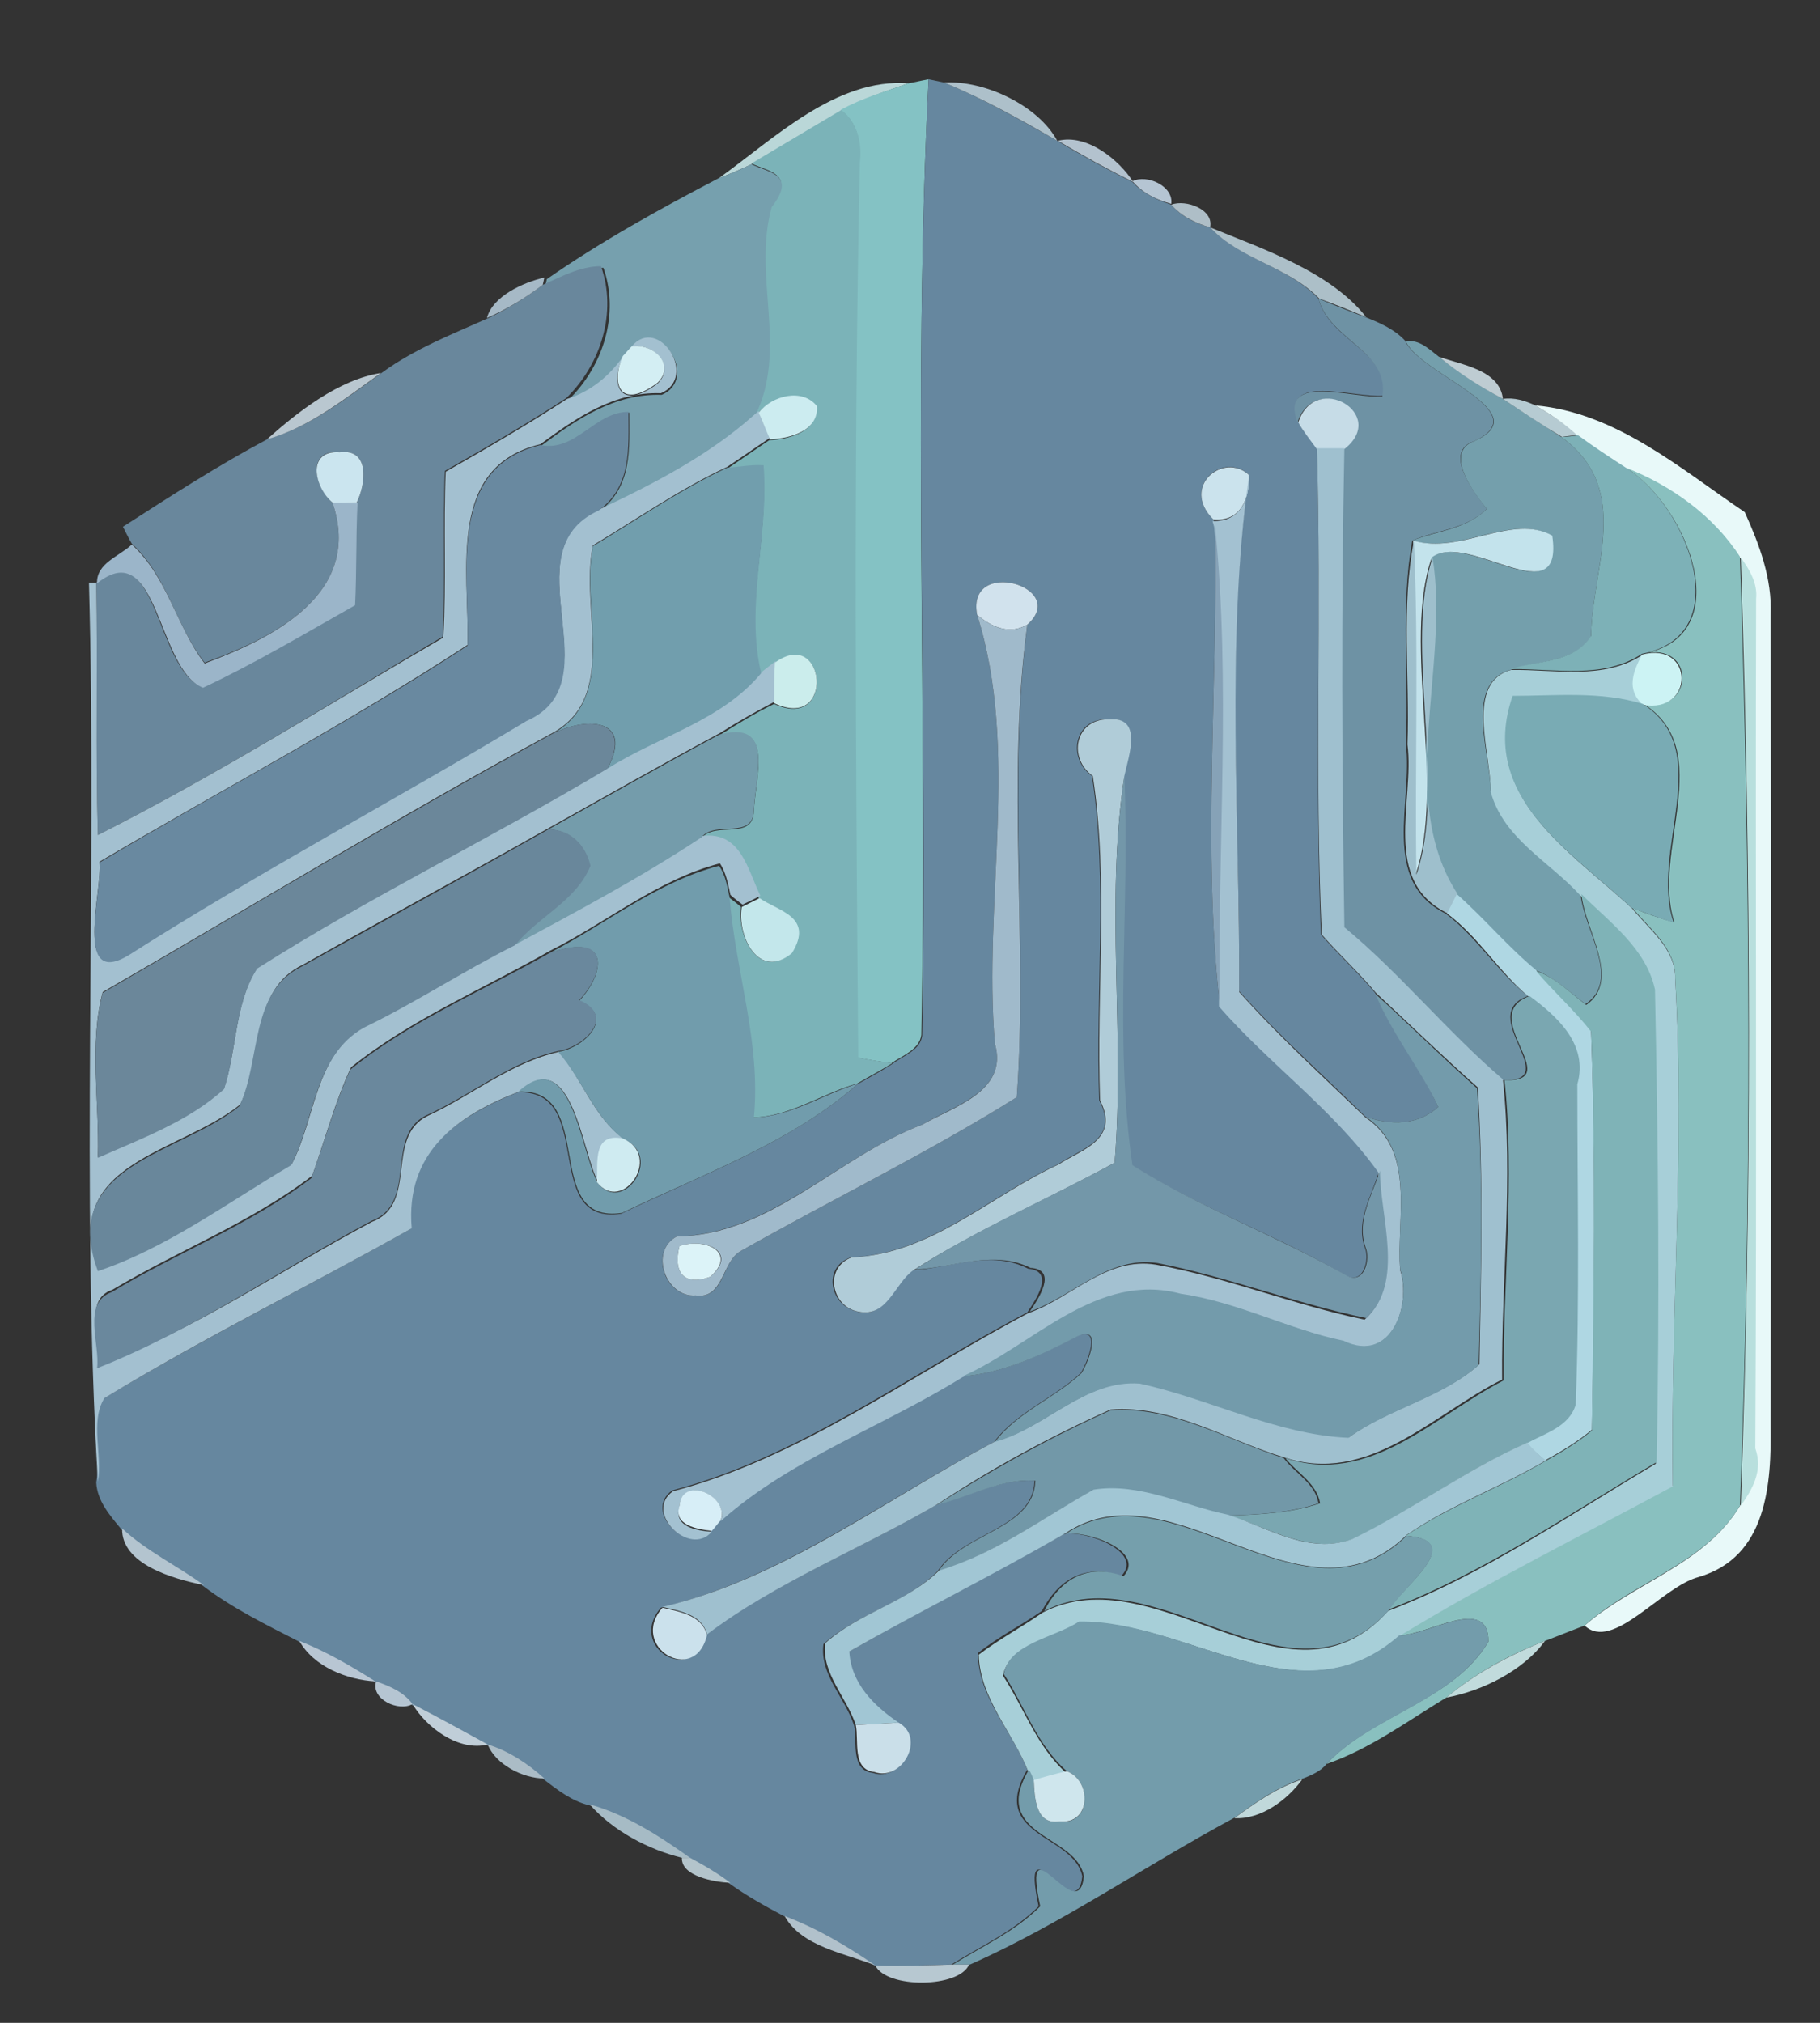 <?xml version="1.0" encoding="utf-8"?>
<!-- Generator: Adobe Illustrator 26.0.3, SVG Export Plug-In . SVG Version: 6.00 Build 0)  -->
<svg version="1.1" id="Layer_1" xmlns="http://www.w3.org/2000/svg" xmlns:xlink="http://www.w3.org/1999/xlink" x="0px" y="0px"
	 viewBox="0 0 225 250" style="enable-background:new 0 0 225 250;" xml:space="preserve">
<rect x="0" y="0" width="225" height="250" fill="#333333" stroke="none"/>
<style type="text/css">
	.st0{fill:#BAD7D8;}
	.st1{fill:#84C2C4;}
	.st2{fill:#66879F;}
	.st3{fill:#ADC0CA;}
	.st4{fill:#7BB3B8;}
	.st5{fill:#B3C2CE;}
	.st6{fill:#76A0AE;}
	.st7{fill:#B5C5D3;}
	.st8{fill:#AEBEC7;}
	.st9{fill:#ACBFC8;}
	.st10{fill:#69879C;}
	.st11{fill:#A6B9C6;}
	.st12{fill:#6E92A4;}
	.st13{fill:#A3C0D0;}
	.st14{fill:#749FAC;}
	.st15{fill:#D3EEF3;}
	.st16{fill:#BECCD2;}
	.st17{fill:#B9C7D0;}
	.st18{fill:#CCECF0;}
	.st19{fill:#C6DCE7;}
	.st20{fill:#B6CBD2;}
	.st21{fill:#E8F9F9;}
	.st22{fill:#6989A0;}
	.st23{fill:#7DB1B7;}
	.st24{fill:#9FC0CF;}
	.st25{fill:#CBE5EF;}
	.st26{fill:#719EAD;}
	.st27{fill:#CBE3ED;}
	.st28{fill:#89C0BF;}
	.st29{fill:#A3C1D1;}
	.st30{fill:#9BB5C9;}
	.st31{fill:#86A2B7;}
	.st32{fill:#C3E3EC;}
	.st33{fill:#9EBFCC;}
	.st34{fill:#B8DFDD;}
	.st35{fill:#D1E2ED;}
	.st36{fill:#A0BACB;}
	.st37{fill:#CBEDEC;}
	.st38{fill:#A7CFD8;}
	.st39{fill:#CCF3F4;}
	.st40{fill:#79ABB4;}
	.st41{fill:#6B879A;}
	.st42{fill:#B0CCD8;}
	.st43{fill:#749CAB;}
	.st44{fill:#7397A9;}
	.st45{fill:#69879B;}
	.st46{fill:#719CAC;}
	.st47{fill:#C3E7EB;}
	.st48{fill:#AFD7E3;}
	.st49{fill:#7FB3B7;}
	.st50{fill:#6A889D;}
	.st51{fill:#739BAB;}
	.st52{fill:#7AA7B1;}
	.st53{fill:#CFEBF1;}
	.st54{fill:#DCF3F8;}
	.st55{fill:#7298A8;}
	.st56{fill:#A1C6D4;}
	.st57{fill:#D7EEF7;}
	.st58{fill:#759FAC;}
	.st59{fill:#B3C4CF;}
	.st60{fill:#CBE1EC;}
	.st61{fill:#739CAB;}
	.st62{fill:#B8C6D3;}
	.st63{fill:#C1DBDC;}
	.st64{fill:#B5C5D2;}
	.st65{fill:#C0CED8;}
	.st66{fill:#CADFE9;}
	.st67{fill:#ABBCC6;}
	.st68{fill:#CFE6ED;}
	.st69{fill:#C0D8DA;}
	.st70{fill:#A6BBC5;}
	.st71{fill:#B3C4CB;}
	.st72{fill:#B1C1CB;}
	.st73{fill:#B7C8D1;}
</style>
<g id="_x23_bad7d8ff">
	<path class="st0" d="M88.9,22c6.7-4.8,14.5-12.4,23.4-11.7c-2.8,1-5.7,1.9-8.3,3.4c-3.7,2.2-7.4,4.4-11.1,6.6
		C91.6,20.9,90.3,21.5,88.9,22z"/>
</g>
<g id="_x23_84c2c4ff">
	<path class="st1" d="M112.3,10.3c0.6-0.1,1.9-0.4,2.5-0.5c-2,39.3-0.1,78.8-0.9,118.1c-0.2,1.8-2.4,2.6-3.7,3.5
		c-1.4-0.2-2.8-0.4-4.2-0.7c-0.3-36.9-0.6-73.8,0.2-110.6c0.3-2.4-0.2-5-2.3-6.5C106.6,12.1,109.5,11.3,112.3,10.3z"/>
</g>
<g id="_x23_66879fff">
	<path class="st2" d="M114.8,9.8c0.5,0.1,1.4,0.3,1.9,0.4c4.9,2,9.4,4.6,14,7.2c3,1.8,6.1,3.5,9.3,5.1c1.3,1.4,3,2.2,4.8,2.8
		c1.2,1.4,2.9,2.3,4.8,2.8c3.8,4,9.6,4.8,13.4,8.8c1.3,5.2,8.8,6.5,8,12c-3.7,0.3-12.8-2.9-10.5,3.2c0.6,1.2,1.5,2.2,2.3,3.2
		c0.6,20.1-0.3,40.2,0.5,60.2c2.2,2.5,4.6,4.7,6.7,7.2c2.1,5,5.6,9.2,7.8,14.1c-2.5,2.3-5.9,2.3-9,1.2c-5.2-5.1-10.7-10-15.6-15.5
		c0.1-21.2-1.8-43.2,1.2-63.8c-3.1-3-8.5,1.4-4.4,5.5l0.2,0.7c0.4,19.6-1.6,39.9,0.6,59.3c6.2,7.2,14.2,12.8,19.7,20.5
		c-0.9,3.1-2.9,6.1-1.8,9.4c0.7,1.6-0.2,4.8-2.4,3.5c-8.5-5-18.2-8.4-26.4-13.6c-2.3-15.7-0.3-32.1-1-48.1c0.6-2.7,2.3-7.4-2-7
		c-4.1-0.1-5,4.8-1.9,7c2,13.1,0.4,26.8,0.9,40.1c2.6,4.9-2.4,6-5.1,7.9c-8.5,3.9-15.8,11.1-25.6,11.5c-3.6,1.2-2.6,6,0.8,6.7
		c3.5,0.9,4.4-3.4,6.8-5.1c4.8-0.3,9.7-2.6,14.3-0.2c3.4,0.3,0.9,3.9-0.1,5.4c-14.5,7.6-28.2,17.9-43.9,22c-3.7,2.6,2.1,8.2,4.8,5
		c0.3-0.3,0.8-1,1.1-1.3c8.6-7.7,20.1-11.7,29.9-17.8c5.1-0.4,9.7-2.6,14.1-4.9c3.3-1.6,1.5,3.1,0.6,4.5c-3.3,3.1-7.9,4.8-10.7,8.5
		c-13.5,7.1-26.3,16.9-41.2,20.5c-4.2,4.9,4,9.7,5.5,3.4c8.5-6.5,19.1-10.6,28.5-16.1c4-1,7.9-3.3,12.2-3c-0.2,6-8.9,6.4-12,11.2
		c-4,4-9.9,5.2-14.1,9c-0.5,3.8,2.7,6.6,3.8,10.1c0.4,1.9-0.5,5.5,2.3,5.8c3.4,1.2,6.4-4.2,3-6.1c-3.1-2.1-5.9-4.8-6.1-8.8
		c8.8-5,17.9-9.6,26.7-14.6c2.8-0.5,10,2.2,7.1,5.2c-4.3-1.6-7.7,0.3-9.8,4.3c-2.6,1.8-5.4,3.2-7.9,5.2c0,5.4,4.2,9.6,6.1,14.4
		c-4.9,8.3,5.8,8,6.8,13.2c-0.7,6.6-7.8-7.6-5.4,3.7c-3.1,3.1-7.1,4.9-10.8,7.2c-3.2,0.1-6.3,0.2-9.5,0.1c-3.5-2.4-7.2-4.6-11.2-6.1
		c-2.3-1.2-4.6-2.5-6.7-4c-1.5-1.2-3.2-2.2-5-3.1c-3.9-2.7-7.9-5.3-12.4-6.6c-2.1-0.5-3.9-1.9-5.6-3.2c-2.1-1.8-4.4-3.3-7-4.2
		c-3.1-1.7-6.2-3.4-9.3-5c-1.1-1.5-2.8-2.2-4.5-2.8c-3-1.9-6.1-3.7-9.4-5c-4.1-2.1-8.2-4.1-11.9-6.9c-3.3-2.4-7-4.2-10.1-7
		c-1.4-1.7-3-3.5-3.1-5.8c0.6-3.2-1-7.5,0.8-10.3c12.4-7.5,25.4-13.9,38-21c-0.9-9.2,5.5-13.8,13.3-16.9c9.8-0.4,2.7,16.5,12.8,15
		c9.9-4.8,20.9-8.7,29.2-16c1.4-0.8,2.9-1.6,4.3-2.5c1.3-1,3.5-1.7,3.7-3.5C114.7,88.6,112.8,49.1,114.8,9.8 M120.8,76
		c5.3,16.7,0.7,35.5,2.2,53c1.7,5.9-5.2,7.7-9,10c-10.4,3.9-18.8,13.6-30.3,13.8c-3.5,1.8-1.5,7.6,2.3,7.3c3.6,0.5,3.2-4.2,5.6-5.5
		c11.3-6.4,23.1-12.1,34.1-19c1.4-19.3-1.2-39.1,1.3-58.4C132.3,72.5,119.4,68.8,120.8,76z"/>
</g>
<g id="_x23_adc0caff">
	<path class="st3" d="M116.7,10.2c5.1-0.3,11.7,2.9,14,7.2C126.2,14.8,121.6,12.2,116.7,10.2z"/>
</g>
<g id="_x23_7bb3b8ff">
	<path class="st4" d="M92.9,20.2c3.7-2.2,7.4-4.4,11.1-6.6c2,1.5,2.6,4.1,2.3,6.5c-0.8,36.9-0.5,73.8-0.2,110.6
		c1.4,0.3,2.8,0.5,4.2,0.7c-1.4,0.9-2.8,1.6-4.3,2.5c-4.3,1.2-8.3,4.1-12.9,4.2c0.9-9.3-2.3-18.1-3-27.2c0.4,0.3,1.2,0.9,1.5,1.2
		c-0.5,3.6,2.2,9.1,6.2,5.7c2.7-4.6-1.7-5.2-4-6.8c-1.6-3.3-2.5-7.9-7.1-7.4c1.8-2.2,6.4,0.4,6.5-3.4c0.2-4.3,2.6-11.2-4.3-9.3
		c2.2-1.4,4.5-2.8,6.8-3.9c7.6,3.5,6.4-9.7,0.1-5c-0.4,0.3-1.3,1-1.8,1.4c-2-8.4,1.1-17.2,0.3-25.7c-1.5-0.1-3,0.2-4.5,0.3
		c1.8-1.2,3.5-2.4,5.3-3.6c2.4-0.1,6-1,5.8-4.1c-1.8-2.3-5.5-1.3-7.2,0.8l-0.6,0.5c4.2-8.3-0.3-17.2,2.1-25.9
		C98.6,21.4,94.9,21.2,92.9,20.2z"/>
</g>
<g id="_x23_b3c2ceff">
	<path class="st5" d="M130.8,17.4c3.6-0.9,7.6,2.4,9.3,5.1C136.9,20.9,133.8,19.2,130.8,17.4z"/>
</g>
<g id="_x23_76a0aeff">
	<path class="st6" d="M88.9,22c1.4-0.5,2.7-1.1,4-1.7c2,1,5.7,1.2,2.5,5.3c-2.4,8.6,2.1,17.6-2.1,25.9c-5.6,5-12.5,8.5-19.2,11.7
		c4.1-3.1,3.7-7.7,3.7-12.2c-4.2-0.1-6.4,5-10.9,4.1c4.4-3.3,9.1-6.5,14.9-6.3c4.7-2-0.3-9.7-3.6-5.8c-0.3,0.3-0.8,0.9-1,1.2
		c-1.8,2.4-4.1,4.3-6.9,5.2c4.3-4.2,6.3-10.6,4.3-16.3c-2.6,0-4.9,1.3-7.2,2.3l0.2-0.9C74.2,29.9,81.6,25.8,88.9,22z"/>
</g>
<g id="_x23_b5c5d3ff">
	<path class="st7" d="M140,22.4c1.8-0.9,5.1,0.6,4.8,2.8C143,24.7,141.3,23.9,140,22.4z"/>
</g>
<g id="_x23_aebec7ff">
	<path class="st8" d="M144.8,25.3c1.8-0.7,5.3,0.6,4.8,2.8C147.8,27.6,146,26.7,144.8,25.3z"/>
</g>
<g id="_x23_acbfc8ff">
	<path class="st9" d="M149.6,28.1c6.6,2.7,14.9,5.5,19.3,11.1c-1.9-0.8-3.9-1.6-5.8-2.3C159.2,32.9,153.3,32.1,149.6,28.1z"/>
</g>
<g id="_x23_69879cff">
	<path class="st10" d="M67.1,35.2c2.3-1,4.6-2.3,7.2-2.3c2,5.7,0,12.1-4.3,16.3c-4.9,3.2-9.9,6.1-15,9c-0.3,6.8,0.1,13.7-0.3,20.5
		C40.7,87,26.6,95.9,12.1,103.2c-0.3-10.4,0-20.8-0.2-31.2c7.6-6.2,7.3,10.7,13.1,12.9c6.5-3,12.6-6.7,18.8-10.2
		c0.2-4.2,0.2-8.4,0.3-12.6c1.1-2.2,1.7-6.7-2.1-6.2c-4.2-0.4-3.1,4.3-0.9,6.2c3.8,11.2-7.2,16.7-15.8,19.8
		c-3.6-4.6-4.6-10.7-9-14.7c-0.3-0.5-0.8-1.5-1.1-2.1c5.9-3.8,11.8-7.6,18-10.9c5.3-1.5,9.7-5.1,14.1-8.2c4-2.9,8.6-4.7,13.1-6.7
		C62.7,38.2,65,36.8,67.1,35.2z"/>
</g>
<g id="_x23_a6b9c6ff">
	<path class="st11" d="M60.2,39.3c0.7-2.7,4.5-4.4,7.1-5l-0.2,0.9C65,36.8,62.7,38.2,60.2,39.3z"/>
</g>
<g id="_x23_6e92a4ff">
	<path class="st12" d="M163,36.9c1.9,0.8,3.9,1.6,5.8,2.3c1.8,0.7,3.6,1.5,4.9,2.9c1.8,4.2,16.5,8.7,8.6,12.4
		c-4,1.3-0.1,6.3,1.5,8.4c-2.5,2.5-6.1,2.6-9.2,3.9c-1.5,8.2-0.4,16.8-0.8,25.2c0.9,7-3.2,16.9,4.9,20.9c3.9,2.9,6.4,7.2,10.2,10.2
		c-6.6,2.3,4.7,10.7-3.2,10.4c-6.9-5.9-12.6-13.1-19.6-18.8c-0.4-19.7-0.4-39.5,0-59.2c5.5-4.3-3.6-9.6-5.7-3.3
		c-2.3-6.2,6.9-2.9,10.5-3.2C171.8,43.4,164.3,42,163,36.9z"/>
</g>
<g id="_x23_a3c0d0ff">
	<path class="st13" d="M78.1,42.8c3.3-3.9,8.3,3.8,3.6,5.8c-5.8-0.2-10.4,3-14.9,6.3c-11.6,2.8-8.8,15.5-9,24.8
		c-14.7,9.6-30.4,17.9-45.5,26.8c0.4,3.6-3.3,15.7,3.7,11.4c16-10.2,32.8-19.1,49.1-28.9c10.9-4.8-2.3-20.9,8.9-26
		c6.8-3.2,13.6-6.7,19.2-11.7l0.6-0.5c0.4,1.1,0.9,2.2,1.4,3.3c-1.8,1.2-3.5,2.4-5.3,3.6c-5.8,2.7-11.1,6.4-16.6,9.7
		c-1.7,7.9,3.4,19-5.4,23.4c-18.6,10.1-36.8,21.2-55.2,31.8c-1.7,6.3-0.4,13.7-0.6,20.4c5.3-2.4,11.2-4.5,15.6-8.5
		c1.6-4.8,1.3-10.6,4.1-14.9c14-8.9,29.1-16.2,43.3-24.7c6.3-4,14.1-5.9,19-11.8c0.4-0.3,1.3-1,1.8-1.4c-0.1,1.7-0.1,3.4-0.1,5
		c-2.3,1.2-4.6,2.5-6.8,3.9c-7.1,3.8-14.1,7.8-21.1,11.7c-10.1,5.7-20.3,11.2-30.4,16.9c-6.6,3.1-5,11.6-7.8,17.3
		c-7.4,6-22.4,7.2-17.5,20.4c8.5-2.8,16.2-8.5,23.9-13.1c2.9-5.5,2.8-13.5,9-17c6.4-3.1,12.3-7,18.7-10.2
		c7.8-4.2,15.6-8.4,23.1-13.3c4.7-0.5,5.5,4.1,7.1,7.4c-0.5,0.3-1.6,0.8-2.2,1.1c-0.4-0.3-1.2-0.9-1.5-1.2c-0.3-1.3-0.5-2.7-1.3-3.9
		c-7.7,2-14,7.3-21,10.8c-8.2,4.7-17.1,8.4-24.6,14.4c-2,4.3-3.2,8.9-4.8,13.4c-7.6,5.8-16.5,9.2-24.7,14.1
		c-3.7,1.2-1.3,6.4-1.8,9.4C23.9,164.5,34.7,157,46,151c5.8-2.2,1.5-10.5,6.9-13.1c5.4-2.5,10.3-6.6,16.2-7.9
		c2.9,3.4,4.3,8.1,8.1,10.8c-3.7-0.8-3.2,2.8-3.2,5.4c-2.1-3.7-3.2-17.2-9.8-11.3c-7.8,3-14.1,7.6-13.3,16.9
		c-12.6,7.1-25.7,13.5-38,21c-1.8,2.9-0.2,7.1-0.8,10.3C10,147.8,12,108.7,11,72l0.9,0c0.2,10.4-0.1,20.8,0.2,31.2
		C26.6,95.9,40.7,87,54.8,78.8c0.4-6.8,0-13.7,0.3-20.5c5.1-2.9,10.1-5.8,15-9c2.9-0.9,5.2-2.8,6.9-5.2c-1.6,3.4-0.4,6.8,4.3,3.3
		C83.6,45.1,80.7,42.4,78.1,42.8z"/>
</g>
<g id="_x23_749facff">
	<path class="st14" d="M173.8,42.2c1.7-0.3,2.9,1,4.1,1.9c2.5,2,5.2,3.7,7.9,5.2c2.4,1.6,4.8,3.1,7.2,4.7c8.9,6.4,3.8,16,3.7,24.7
		c-2.2,3.3-6.6,2.9-10,4.1c-5.7,1.7-2.5,10.2-2.4,14.9c1.7,5.8,7.3,8.6,11.1,12.8c0.4,4.4,5.1,10.6,0.6,13.6c-2-1.5-3.8-3.3-6.2-4.2
		c-3.5-2.9-6.4-6.4-9.8-9.4c-7.7-11.7-0.9-28.2-3.1-41.6c4.4-3.4,16.3,7.4,14.9-2.7c-4.9-2.8-11.4,2.4-17.2,0.6
		c3.1-1.2,6.7-1.4,9.2-3.9c-1.6-2-5.4-7-1.5-8.4C190.3,50.9,175.6,46.3,173.8,42.2z"/>
</g>
<g id="_x23_d3eef3ff">
	<path class="st15" d="M78.1,42.8c2.6-0.4,5.5,2.2,3.2,4.5c-4.7,3.5-5.8,0.1-4.3-3.3C77.3,43.7,77.8,43.1,78.1,42.8z"/>
</g>
<g id="_x23_beccd2ff">
	<path class="st16" d="M177.9,44.1c2.8,1,7.5,1.6,7.9,5.2C183,47.8,180.3,46.1,177.9,44.1z"/>
</g>
<g id="_x23_b9c7d0ff">
	<path class="st17" d="M33,54.3c3.8-3.4,8.9-7.4,14.1-8.2C42.7,49.2,38.3,52.8,33,54.3z"/>
</g>
<g id="_x23_ccecf0ff">
	<path class="st18" d="M93.8,51c1.6-2.1,5.4-3.1,7.2-0.8c0.2,3.1-3.4,4-5.8,4.1C94.7,53.2,94.3,52.1,93.8,51z"/>
</g>
<g id="_x23_c6dce7ff">
	<path class="st19" d="M160.5,52.2c2.1-6.4,11.2-1,5.7,3.3c-1.1,0-2.3,0-3.4,0C162,54.4,161.1,53.3,160.5,52.2z"/>
</g>
<g id="_x23_b6cbd2ff">
	<path class="st20" d="M185.8,49.3c1.4-0.2,2.7,0.2,4,0.8c1.9,1.1,3.7,2.3,5.4,3.7c-0.5,0-1.6,0.1-2.1,0.2
		C190.6,52.5,188.2,50.9,185.8,49.3z"/>
</g>
<g id="_x23_e8f9f9ff">
	<path class="st21" d="M189.8,50.1c10,0.9,17.9,7.8,25.9,13.2c1.8,4,3.4,8.2,3.2,12.7c0.1,33.3,0.1,66.7,0,100
		c0.1,7.4-0.4,16.4-8.9,18.9c-4.6,1.2-10.6,9.3-14.1,6c6.1-5.3,14.9-7.6,19.2-14.8c1.4-2.1,2.8-4.4,1.8-7.1c0.2-35,0-70,0.1-105
		c0.2-1.9-0.8-3.6-1.9-5.1c-3.3-5.1-8.5-8.8-14.1-11c-2-1.3-4-2.6-5.9-4C193.5,52.4,191.7,51.2,189.8,50.1z"/>
</g>
<g id="_x23_6989a0ff">
	<path class="st22" d="M66.8,55c4.4,0.9,6.7-4.1,10.9-4.1c0,4.6,0.4,9.2-3.7,12.2c-11.2,5.1,2.1,21.2-8.9,26
		C48.8,98.9,32,107.8,16,118c-7,4.3-3.3-7.8-3.7-11.4c15.1-9,30.8-17.2,45.5-26.8C58,70.5,55.3,57.8,66.8,55z"/>
</g>
<g id="_x23_7db1b7ff">
	<path class="st23" d="M193,54c0.5,0,1.6-0.1,2.1-0.2c1.9,1.4,3.9,2.7,5.9,4c7.6,4.7,13.9,20.7,2,23c-4.8,3.2-10.8,1.8-16.3,1.9
		c3.4-1.1,7.8-0.7,10-4.1C196.8,70.1,201.9,60.4,193,54z"/>
</g>
<g id="_x23_9fc0cfff">
	<path class="st24" d="M162.8,55.4c1.1,0,2.3,0,3.4,0c-0.4,19.7-0.3,39.5,0,59.2c7,5.8,12.7,12.9,19.6,18.8
		c1.3,12.3-0.2,24.7-0.1,37.1c-8.6,4.3-16.5,13.1-27,9.6c-6.9-2.1-13.9-6.5-21.4-5.9c-7.4,3.3-14.6,7.2-21.4,11.7
		c-9.4,5.5-19.9,9.6-28.5,16.1c-0.6-2.5-3.4-2.9-5.5-3.4c14.9-3.5,27.7-13.4,41.2-20.5c6.3-1.7,11.1-7.7,17.9-7.2
		c8.7,1.9,16.8,6.3,25.8,6.7c5-3.6,11.5-4.9,16.1-9c0.2-11.4,0.5-22.8-0.2-34.2c-4.3-3.8-8.4-7.8-12.6-11.7
		c-2.1-2.5-4.6-4.8-6.7-7.2C162.5,95.6,163.4,75.5,162.8,55.4z"/>
</g>
<g id="_x23_cbe5efff">
	<path class="st25" d="M41.1,62.1c-2.2-1.8-3.3-6.5,0.9-6.2c3.8-0.5,3.2,4,2.1,6.2C43.4,62.1,41.8,62.1,41.1,62.1z"/>
</g>
<g id="_x23_719eadff">
	<path class="st26" d="M89.9,57.8c1.5-0.1,3-0.4,4.5-0.3c0.7,8.6-2.3,17.3-0.3,25.7c-4.9,5.9-12.7,7.8-19,11.8
		c3.4-6.4-2.9-6.5-7.2-4.1c8.8-4.4,3.8-15.6,5.4-23.4C78.8,64.2,84.1,60.5,89.9,57.8z"/>
</g>
<g id="_x23_cbe3edff">
	<path class="st27" d="M150,64.2c-4.1-4.1,1.3-8.4,4.4-5.5C154.5,61.6,153.4,64.5,150,64.2z"/>
</g>
<g id="_x23_89c0bfff">
	<path class="st28" d="M201,57.8c5.6,2.2,10.8,5.9,14.1,11c1.3,39,1.5,78.3,0,117.3c-4.3,7.2-13.2,9.4-19.2,14.8
		c-1.6,0.6-3.3,1.3-4.9,1.9c-4.4,1.7-8.6,4-12.2,7c-4.8,2.9-9.5,6.4-14.8,8.2c5.7-6.1,15.7-7.8,20-15.1c0.1-5.9-7.7-0.7-11-0.8
		c11-6.6,22.5-12.4,33.8-18.5c-0.3-20.9,1.5-41.8,0.3-62.7c0.1-3.7-3.2-6.1-5.3-8.7c1.7,0.7,3.4,1.3,5.2,1.8
		c-2.9-8.8,5.3-21.2-3.8-27c6.4,1.2,6.4-7.8-0.1-6.2C215,78.6,208.7,62.6,201,57.8z"/>
</g>
<g id="_x23_a3c1d1ff">
	<path class="st29" d="M154.4,58.8c-2.9,20.7-1.1,42.7-1.2,63.8c4.9,5.5,10.3,10.4,15.6,15.5c6.3,4.2,3.8,12.4,4.3,18.9
		c1.4,4.2-1,11.6-7,8.8c-6.8-1.5-13.1-4.8-20.1-5.8c-10.3-2.8-18.2,6.3-27,10.2c-9.8,6.1-21.3,10.1-29.9,17.8
		c1.1-3.2-4.8-5.7-5.1-1.8c-0.8,2.5,2.2,3,4,3.1c-2.7,3.2-8.5-2.4-4.8-5c15.7-4.1,29.5-14.4,43.9-22c5.4-1.9,9.7-7,15.8-6
		c8.8,1.6,17.1,5,25.8,6.8c4.8-4.3,1.7-12.6,1.7-18.2c-5.5-7.7-13.5-13.4-19.7-20.5c-0.3-19.7,1.4-39.8-0.6-59.3l-0.2-0.7
		C153.4,64.5,154.5,61.6,154.4,58.8z"/>
</g>
<g id="_x23_9bb5c9ff">
	<path class="st30" d="M41.1,62.1c0.8,0,2.3,0,3.1,0.1c-0.2,4.2-0.1,8.4-0.3,12.6c-6.2,3.5-12.4,7.2-18.8,10.2
		c-5.7-2.2-5.5-19-13.1-12.9c-0.1-2.5,2.7-3.3,4.3-4.8c4.4,4,5.5,10.1,9,14.7C33.9,78.8,44.9,73.3,41.1,62.1z"/>
</g>
<g id="_x23_86a2b7ff">
	<path class="st31" d="M150.2,64.9c2,19.5,0.3,39.6,0.6,59.3C148.6,104.9,150.6,84.6,150.2,64.9z"/>
</g>
<g id="_x23_c3e3ecff">
	<path class="st32" d="M174.7,66.8c5.8,1.8,12.3-3.4,17.2-0.6c1.5,10.1-10.5-0.7-14.9,2.7c-3.7,10.7,1.8,28.1-2,39.2
		C174.8,94.4,175.3,80.6,174.7,66.8z"/>
</g>
<g id="_x23_9ebfccff">
	<path class="st33" d="M174,92c0.3-8.4-0.8-17,0.8-25.2c0.6,13.8,0.1,27.6,0.3,41.3c3.8-11-1.6-28.4,2-39.2
		c2.2,13.4-4.6,29.8,3.1,41.6c-0.3,0.6-0.9,1.8-1.2,2.4C170.7,108.9,174.9,99,174,92z"/>
</g>
<g id="_x23_b8dfddff">
	<path class="st34" d="M215.2,68.9c1.1,1.5,2.1,3.2,1.9,5.1c-0.1,35,0.1,70-0.1,105c1,2.8-0.4,5.1-1.8,7.1
		C216.6,147.1,216.5,107.9,215.2,68.9z"/>
</g>
<g id="_x23_d1e2edff">
	<path class="st35" d="M120.8,76c-1.4-7.2,11.5-3.5,6.2,1.2C124.8,78.5,122.6,77.5,120.8,76z"/>
</g>
<g id="_x23_a0bacbff">
	<path class="st36" d="M120.8,76c1.8,1.5,4,2.5,6.2,1.2c-2.6,19.3,0.1,39-1.3,58.4c-11,6.9-22.8,12.6-34.1,19
		c-2.4,1.3-2.1,6-5.6,5.5c-3.7,0.3-5.8-5.5-2.3-7.3c11.5-0.1,19.9-9.9,30.3-13.8c3.8-2.2,10.7-4.1,9-10
		C121.5,111.5,126.1,92.7,120.8,76 M84,154c-0.8,3.2,0.5,5,3.8,3.8C91.3,154.8,87.3,152.9,84,154z"/>
</g>
<g id="_x23_cbedecff">
	<path class="st37" d="M95.8,81.9c6.3-4.6,7.5,8.6-0.1,5C95.7,85.2,95.7,83.6,95.8,81.9z"/>
</g>
<g id="_x23_a7cfd8ff">
	<path class="st38" d="M186.8,82.8c5.4-0.1,11.5,1.3,16.3-1.9c-1.1,2.1-2,4.3,0.1,6.2c-5.2-1.6-10.8-1-16.1-1
		c-4.3,12.4,7.2,19.2,14.7,26.2c2.1,2.6,5.4,5,5.3,8.7c1.2,20.9-0.6,41.8-0.3,62.7c-11.3,6.1-22.8,11.8-33.8,18.5
		c-12.2,10.7-26.1-2-39.6-1.7c-3,2-8.7,2.7-9.4,6.6c2.6,4,4.2,8.8,7.8,12c-1.4,0.3-2.7,0.7-4.1,1.1c-0.2-0.3-0.5-1-0.6-1.3
		c-1.9-4.8-6-9.1-6.1-14.4c2.5-1.9,5.3-3.4,7.9-5.2c14.1-7.3,30.5,13.5,42.7-0.2c11.8-4.5,22.3-11.8,33.1-18.2
		c0.4-19.4,0.2-38.9-0.2-58.4c-1.1-5.1-5.7-8.3-9.1-11.8c-3.8-4.2-9.5-7-11.1-12.8C184.3,93,181.1,84.4,186.8,82.8z"/>
</g>
<g id="_x23_ccf3f4ff">
	<path class="st39" d="M203,80.9c6.5-1.7,6.5,7.4,0.1,6.2C201,85.2,201.9,83,203,80.9z"/>
</g>
<g id="_x23_79abb4ff">
	<path class="st40" d="M187,86c5.3,0,10.9-0.6,16.1,1c9.1,5.8,0.8,18.2,3.8,27c-1.8-0.5-3.5-1.2-5.2-1.8
		C194.2,105.2,182.7,98.4,187,86z"/>
</g>
<g id="_x23_6b879aff">
	<path class="st41" d="M67.9,90.9c4.3-2.4,10.5-2.3,7.2,4.1c-14.2,8.5-29.3,15.8-43.3,24.7c-2.8,4.3-2.5,10.1-4.1,14.9
		c-4.4,4-10.2,6.1-15.6,8.5c0.2-6.7-1.1-14.1,0.6-20.4C31,112.1,49.2,101.1,67.9,90.9z"/>
</g>
<g id="_x23_b0ccd8ff">
	<path class="st42" d="M135.1,95.9c-3.1-2.2-2.2-7,1.9-7c4.3-0.4,2.6,4.3,2,7c-2.4,15.8,0.1,31.9-1.2,47.8
		c-8.2,4.5-16.9,8.2-24.9,13.3c-2.3,1.6-3.2,5.9-6.8,5.1c-3.3-0.6-4.3-5.4-0.8-6.7c9.8-0.4,17.1-7.6,25.6-11.5
		c2.7-1.8,7.6-3,5.1-7.9C135.5,122.7,137.1,109,135.1,95.9z"/>
</g>
<g id="_x23_749cabff">
	<path class="st43" d="M67.8,102.5c7-3.9,14-7.9,21.1-11.7c6.9-1.9,4.5,5,4.3,9.3c-0.1,3.8-4.7,1.2-6.5,3.4
		c-7.4,4.9-15.3,9.1-23.1,13.3c2.8-3.6,7.5-5.5,9.3-9.8C72.4,104.5,70.5,102.6,67.8,102.5z"/>
</g>
<g id="_x23_7397a9ff">
	<path class="st44" d="M137.8,143.7c1.3-15.9-1.2-32,1.2-47.8c0.7,16-1.3,32.4,1,48.1c8.2,5.2,17.8,8.7,26.4,13.6
		c2.2,1.3,3.1-1.9,2.4-3.5c-1.1-3.3,0.8-6.3,1.8-9.4c0,5.6,3.1,13.8-1.7,18.2c-8.7-1.8-17.1-5.1-25.8-6.8c-6.1-0.9-10.4,4.1-15.8,6
		c1.1-1.6,3.5-5.2,0.1-5.4c-4.6-2.3-9.5,0-14.3,0.2C120.8,151.9,129.5,148.2,137.8,143.7z"/>
</g>
<g id="_x23_69879bff">
	<path class="st45" d="M37.4,119.4c10.1-5.6,20.3-11.2,30.4-16.9c2.7,0,4.6,1.9,5.2,4.5c-1.8,4.4-6.5,6.3-9.3,9.8
		C57.3,120,51.4,123.9,45,127c-6.2,3.5-6.1,11.5-9,17c-7.8,4.6-15.5,10.3-23.9,13.1c-4.9-13.2,10.2-14.4,17.5-20.4
		C32.3,131,30.8,122.5,37.4,119.4z"/>
</g>
<g id="_x23_719cacff">
	<path class="st46" d="M67.9,117.8c7-3.6,13.3-8.8,21-10.8c0.8,1.2,1,2.5,1.3,3.9c0.7,9.1,3.9,17.9,3,27.2c4.6-0.1,8.6-2.9,12.9-4.2
		c-8.2,7.3-19.2,11.2-29.2,16c-10.1,1.5-3-15.4-12.8-15c6.6-6,7.7,7.6,9.8,11.3c3.1,4,8.2-3.3,3.2-5.4c-3.7-2.8-5.1-7.4-8.1-10.8
		c3.3-0.5,7.2-4.4,2.6-6.3C74.8,120.3,75.6,115.1,67.9,117.8z"/>
</g>
<g id="_x23_c3e7ebff">
	<path class="st47" d="M91.7,112.1c0.6-0.3,1.6-0.8,2.2-1.1c2.3,1.6,6.8,2.3,4,6.8C93.8,121.2,91.1,115.7,91.7,112.1z"/>
</g>
<g id="_x23_afd7e3ff">
	<path class="st48" d="M178.9,112.9c0.3-0.6,0.9-1.8,1.2-2.4c3.4,3,6.3,6.5,9.8,9.4c2.2,2.5,4.8,4.8,6.8,7.5
		c0.6,16.4,0.4,32.8,0.1,49.3c-1.8,1.5-3.8,2.7-5.8,3.8c-0.8-0.7-1.6-1.4-2.3-2.2c2.2-1.2,5.1-2,5.9-4.7c0.6-13.2,0.3-26.4,0.2-39.6
		c1.4-4.9-2.5-8.4-5.9-10.9C185.3,120.1,182.8,115.8,178.9,112.9z"/>
</g>
<g id="_x23_7fb3b7ff">
	<path class="st49" d="M195.5,110.5c3.5,3.5,8,6.7,9.1,11.8c0.4,19.4,0.6,38.9,0.2,58.4c-10.8,6.4-21.4,13.7-33.1,18.2
		c1.8-2.9,9.7-8.5,2.1-9.1c5.4-3.7,11.6-5.9,17.2-9.2c2-1.1,4-2.3,5.8-3.8c0.2-16.4,0.5-32.9-0.1-49.3c-2.1-2.7-4.6-4.9-6.8-7.5
		c2.4,0.8,4.2,2.7,6.2,4.2C200.5,121.1,195.9,114.9,195.5,110.5z"/>
</g>
<g id="_x23_6a889dff">
	<path class="st50" d="M43.3,132.2c7.4-6,16.3-9.7,24.6-14.4c7.7-2.8,6.9,2.5,3.7,5.8c4.6,1.9,0.7,5.8-2.6,6.3
		c-5.9,1.3-10.7,5.4-16.2,7.9c-5.4,2.5-1,10.9-6.9,13.1c-11.2,6-22,13.5-33.9,18.2c0.4-2.9-1.9-8.1,1.8-9.4
		c8.1-4.9,17.1-8.3,24.7-14.1C40.1,141.2,41.3,136.6,43.3,132.2z"/>
</g>
<g id="_x23_739babff">
	<path class="st51" d="M170,122.8c4.2,3.8,8.3,7.9,12.6,11.7c0.8,11.4,0.5,22.8,0.2,34.2c-4.6,4.1-11.1,5.4-16.1,9
		c-8.9-0.4-17.1-4.8-25.8-6.7c-6.8-0.5-11.6,5.5-17.9,7.2c2.8-3.7,7.4-5.4,10.7-8.5c0.9-1.4,2.7-6.1-0.6-4.5
		c-4.4,2.3-9.1,4.5-14.1,4.9c8.8-3.9,16.6-13,27-10.2c7,1,13.3,4.4,20.1,5.8c6,2.9,8.4-4.6,7-8.8c-0.5-6.5,2-14.7-4.3-18.9
		c3.1,1.1,6.5,1.1,9-1.2C175.6,132.1,172.1,127.8,170,122.8z"/>
</g>
<g id="_x23_7aa7b1ff">
	<path class="st52" d="M189.1,123.1c3.4,2.5,7.3,6,5.9,10.9c0,13.2,0.3,26.4-0.2,39.6c-0.8,2.7-3.7,3.5-5.9,4.7
		c-7.6,3.3-14.2,8.3-21.6,11.9c-5.4,2-10.4-1.4-15.4-2.9c3.8-0.1,7.6-0.3,11.3-1.5c-0.4-2.5-2.9-3.8-4.3-5.6
		c10.5,3.5,18.4-5.2,27-9.6c-0.1-12.4,1.4-24.8,0.1-37.1C193.7,133.8,182.4,125.5,189.1,123.1z"/>
</g>
<g id="_x23_cfebf1ff">
	<path class="st53" d="M73.8,146.1c0.1-2.6-0.5-6.1,3.2-5.4C82,142.9,76.9,150.1,73.8,146.1z"/>
</g>
<g id="_x23_dcf3f8ff">
	<path class="st54" d="M84,154c3.2-1.1,7.2,0.8,3.8,3.8C84.5,159,83.2,157.2,84,154z"/>
</g>
<g id="_x23_7298a8ff">
	<path class="st55" d="M137.3,174.3c7.4-0.6,14.5,3.7,21.4,5.9c1.4,1.9,3.9,3.1,4.3,5.6c-3.6,1.2-7.5,1.4-11.3,1.5
		c-5.4-1.2-10.9-4-16.6-3.1c-6.3,3.5-12.2,7.9-19.1,10c3.1-4.8,11.8-5.2,12-11.2c-4.3-0.3-8.1,2-12.2,3
		C122.7,181.6,129.9,177.6,137.3,174.3z"/>
</g>
<g id="_x23_a1c6d4ff">
	<path class="st56" d="M167.2,190.2c7.4-3.6,14.1-8.6,21.6-11.9c0.7,0.8,1.4,1.5,2.3,2.2c-5.6,3.3-11.8,5.5-17.2,9.2
		c-12.8,12.6-28.9-9.1-42.2-0.2c-8.8,5.1-17.9,9.6-26.7,14.6c0.2,3.9,3,6.7,6.1,8.8c-1.8,0.1-3.5,0.2-5.3,0.3
		c-1.1-3.4-4.2-6.3-3.8-10.1c4.2-3.8,10-5,14.1-9c7-2.1,12.8-6.5,19.1-10c5.7-0.9,11.2,2,16.6,3.1
		C156.8,188.8,161.8,192.2,167.2,190.2z"/>
</g>
<g id="_x23_d7eef7ff">
	<path class="st57" d="M84,186.1c0.3-3.8,6.2-1.3,5.1,1.8c-0.3,0.3-0.8,1-1.1,1.3C86.2,189,83.2,188.5,84,186.1z"/>
</g>
<g id="_x23_759facff">
	<path class="st58" d="M131.7,189.6c13.2-8.9,29.4,12.7,42.2,0.2c7.5,0.6-0.4,6.2-2.1,9.1c-12.2,13.8-28.6-7-42.7,0.2
		c2-4,5.4-5.9,9.8-4.3C141.7,191.7,134.4,189.1,131.7,189.6z"/>
</g>
<g id="_x23_b3c4cfff">
	<path class="st59" d="M15.1,188.9c3,2.8,6.8,4.6,10.1,7C21.3,195.1,15,193.3,15.1,188.9z"/>
</g>
<g id="_x23_cbe1ecff">
	<path class="st60" d="M81.9,198.7c2.1,0.5,4.9,0.9,5.5,3.4C85.9,208.4,77.7,203.5,81.9,198.7z"/>
</g>
<g id="_x23_739cabff">
	<path class="st61" d="M133.4,200.4c13.4-0.2,27.4,12.5,39.6,1.7c3.4,0.1,11.1-5.1,11,0.8c-4.3,7.3-14.3,9.1-20,15.1
		c-0.7,0.9-1.9,1.4-2.9,1.8c-3.1,1-5.8,2.9-8.4,4.8c-11,5.9-21.5,13.2-32.8,18.2c-0.5,0-1.6,0-2.1,0c3.7-2.3,7.7-4.1,10.8-7.2
		c-2.4-11.2,4.7,2.9,5.4-3.7c-0.9-5.2-11.7-4.9-6.8-13.2c0.2,0.3,0.5,1,0.6,1.3c0.1,2.1,0.2,5.6,3.2,5.1c3.9,0.5,4-5,0.9-6.2
		c-3.7-3.2-5.2-8-7.8-12C124.7,203.1,130.4,202.4,133.4,200.4z"/>
</g>
<g id="_x23_b8c6d3ff">
	<path class="st62" d="M37,202.8c3.3,1.3,6.4,3.1,9.4,5C42.9,207.6,38.8,206,37,202.8z"/>
</g>
<g id="_x23_c1dbdcff">
	<path class="st63" d="M178.8,209.8c3.6-3,7.9-5.3,12.2-7C188.3,206.5,183.2,209,178.8,209.8z"/>
</g>
<g id="_x23_b5c5d2ff">
	<path class="st64" d="M46.5,207.8c1.7,0.6,3.4,1.3,4.5,2.8C49.3,211.6,45.8,210,46.5,207.8z"/>
</g>
<g id="_x23_c0ced8ff">
	<path class="st65" d="M51,210.6c3.1,1.6,6.2,3.3,9.3,5C56.7,216.5,52.7,213.5,51,210.6z"/>
</g>
<g id="_x23_cadfe9ff">
	<path class="st66" d="M105.8,213.2c1.8-0.1,3.5-0.2,5.3-0.3c3.4,1.9,0.4,7.3-3,6.1C105.3,218.7,106.2,215.1,105.8,213.2z"/>
</g>
<g id="_x23_abbcc6ff">
	<path class="st67" d="M60.3,215.6c2.6,0.8,5,2.4,7,4.2C64.6,219.8,61.2,218,60.3,215.6z"/>
</g>
<g id="_x23_cfe6edff">
	<path class="st68" d="M127.8,220c1.3-0.4,2.7-0.8,4.1-1.1c3.1,1.2,3,6.6-0.9,6.2C128,225.6,127.9,222.1,127.8,220z"/>
</g>
<g id="_x23_c0d8daff">
	<path class="st69" d="M152.6,224.7c2.6-1.9,5.3-3.8,8.4-4.8C159.2,222.4,155.9,224.9,152.6,224.7z"/>
</g>
<g id="_x23_a6bbc5ff">
	<path class="st70" d="M72.9,223c4.6,1.3,8.6,3.9,12.4,6.6l-1,0C80.2,228.6,75.8,226.3,72.9,223z"/>
</g>
<g id="_x23_b3c4cbff">
	<path class="st71" d="M84.3,229.6l1,0c1.7,0.9,3.4,1.9,5,3.1C88.3,232.6,84.2,231.9,84.3,229.6z"/>
</g>
<g id="_x23_b1c1cbff">
	<path class="st72" d="M97,236.8c4,1.5,7.7,3.7,11.2,6.1C104.5,241.4,99.1,240.6,97,236.8z"/>
</g>
<g id="_x23_b7c8d1ff">
	<path class="st73" d="M108.2,242.9c3.2,0.1,6.3,0,9.5-0.1c0.5,0,1.6,0,2.1,0C118.6,245.7,109.6,245.8,108.2,242.9z"/>
</g>
</svg>
